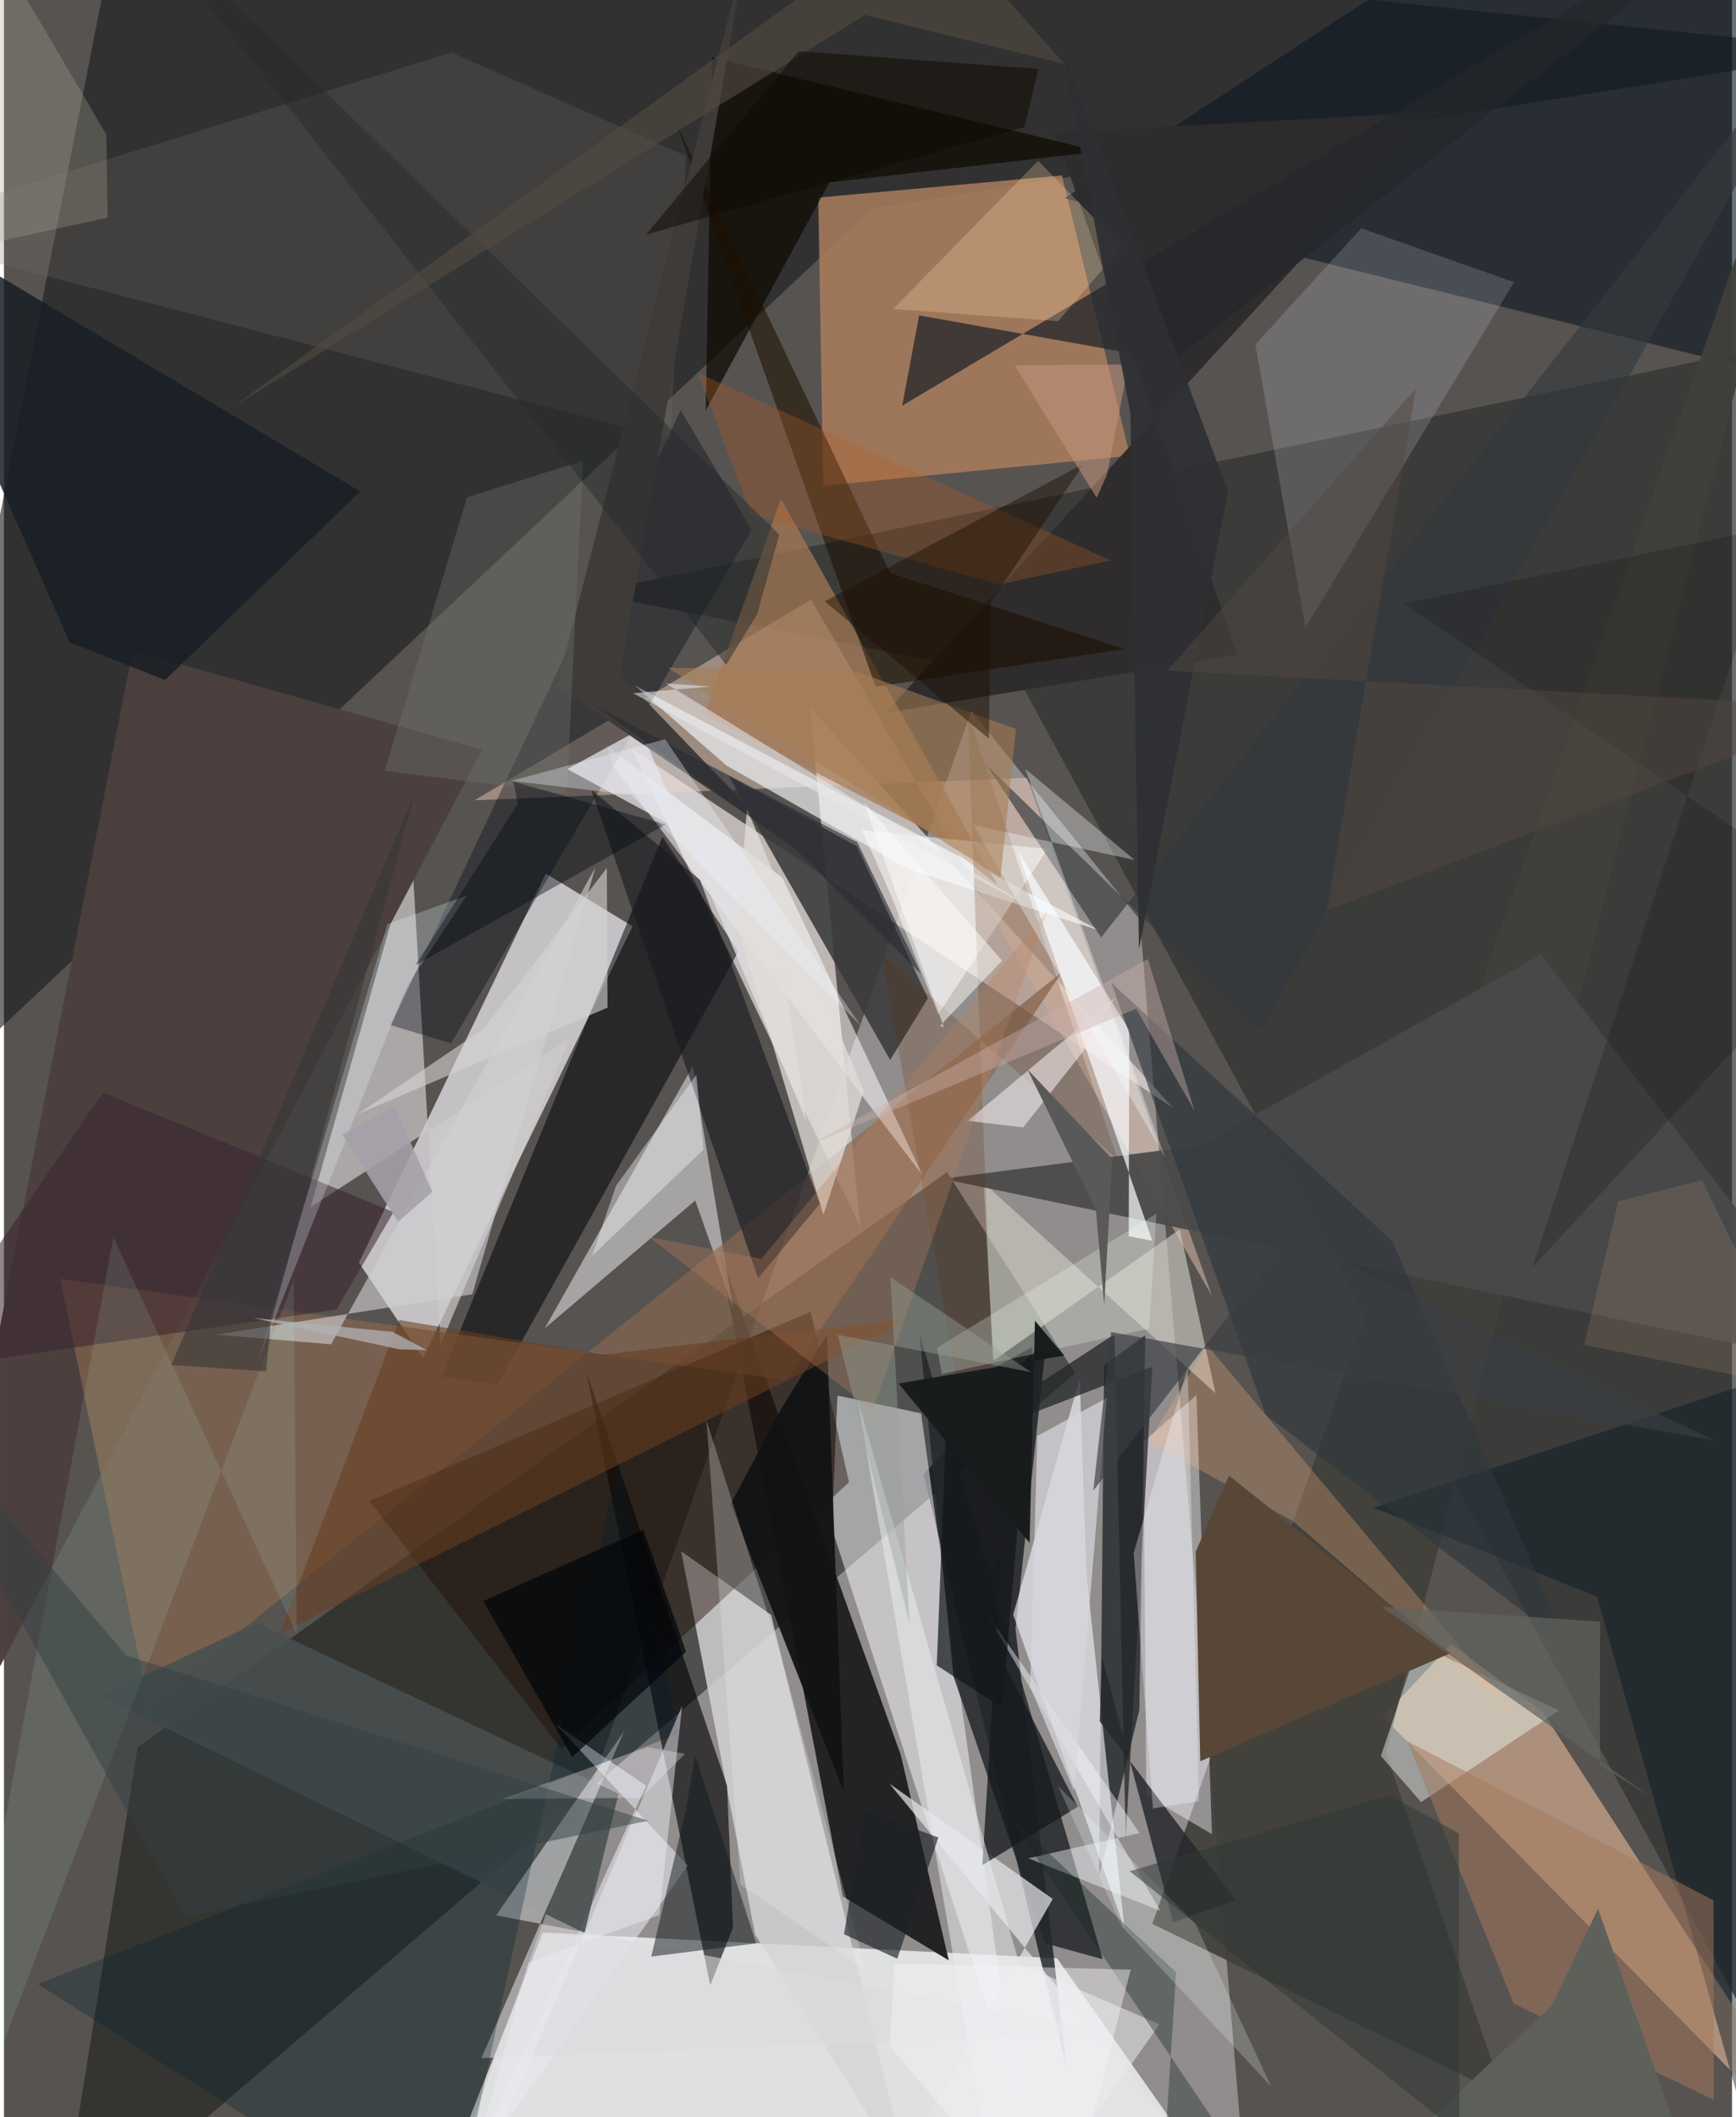 <svg xmlns="http://www.w3.org/2000/svg" width="228" height="278" viewBox="0 0 836 1024"><path fill="#575350" d="M0 0h836v1024H0z"/><path fill="#b5b3b3" fill-opacity=".612" d="M549.484 444.769l-81.485-100.945L205.553 1086h397.403z"/><path fill="#fbfdff" fill-opacity=".733" d="M260.738 934.724l248.702 12.401L607.317 1086H200.835z"/><path fill="#f2f2f6" fill-opacity=".694" d="M171.718 610.705l30.95 46.068L304.1 448.034l-41.978-25.54z"/><path fill="#181d17" fill-opacity=".537" d="M456.252 566.882L64.755 844.912 26.065 1086 518.19 664.173z"/><path fill="#1a1c1d" fill-opacity=".604" d="M59.39-62L-62 553.956l482.095-453.16L898 24.367z"/><path fill="#d9d0cd" fill-opacity=".796" d="M389.91 342.203l24.368 251.311-110.797-231.497 262.233 173.976z"/><path fill="#222224" fill-opacity=".984" d="M433.84 848.763l-88.062-244.841 60.1 313.341 51.193 30.884z"/><path fill="#15191e" fill-opacity=".788" d="M504.435 646.927l-59.48 66.196 69.205 287.328-24.803-212.601z"/><path fill="#303131" fill-opacity=".714" d="M898 1077.254V158.33L282.944 286.81l207.398 40.648z"/><path fill="#ffcca5" fill-opacity=".506" d="M667.14 830.36l32.942-35.134 44.386 32.885L898 1065.185z"/><path fill="#ab7e5d" fill-opacity=".843" d="M393.93 95.579l117.91-10.742 32.864 135.59L396.36 234.93z"/><path fill="#edccb7" fill-opacity=".463" d="M494.897 376.219l89.562 250.655-193.97-336.89-162.846 97.082z"/><path fill="#0e1822" fill-opacity=".616" d="M513.116 95.926L670.041-6.717 898-62l-46.595 241.781z"/><path fill="#f5f6fa" fill-opacity=".514" d="M403.22 674.996l-2.754 64.131 89.186 275.322-45.968-330.847z"/><path fill="#d4d4d5" fill-opacity=".824" d="M363.382 935.66l74.814 119.406-67.085-274.003-43.497-30.79z"/><path fill="#2a2e31" fill-opacity=".851" d="M532.238 660.278l19.886-14.517-2.855 181.222-19.456 80.484z"/><path fill="#cecbcb" fill-opacity=".706" d="M211.217 650.318L197.209 410.69l-48.872 173.166 125.594-81.65z"/><path fill="#000003" fill-opacity=".616" d="M281.718 663.515l59.968 296.708 10.999-27.953-2.872-68.615z"/><path fill="#f6f9ff" fill-opacity=".6" d="M488.235 780.984l53.822 151.589-18.368-171.044-3.26-94.886z"/><path fill="#f4f4f9" fill-opacity=".494" d="M261.632 642.468l72.803-61.862 18.219 51.795-19.435-116.74z"/><path fill="#000209" fill-opacity=".533" d="M238.776 669.796l116.51-209.54-36.743-55.576L211.55 665.829z"/><path fill="#423f3b" fill-opacity=".918" d="M725.442 1013.34l-169.904-82.818L898-47.31 668.502 847.743z"/><path fill="#3a3a3c" fill-opacity=".882" d="M446.966 482.828l-18.24 29.846-78.163-137.387 62.07 34.027z"/><path fill="#24272b" fill-opacity=".851" d="M459.361 810.81l44.325 129.118 27.889 7.69L442.8 644.634z"/><path fill="#4b403d" fill-opacity=".992" d="M-5.203 658.43L62.26 314.665l169.086 47.944L-62 920.184z"/><path fill="#cdcac1" fill-opacity=".643" d="M478.644 658.127l90.174-63.544 17.275 79.296-112.199-101.807z"/><path fill="#89674e" fill-opacity=".643" d="M378.593 667.547l133.488-197.62-442.157 354.57-42.766-205.999z"/><path fill="#fbf9ff" fill-opacity=".424" d="M584.407 887.133l-7.54-212.45-25.553 22.674 1.317 171.062z"/><path fill="#1f0a00" fill-opacity=".439" d="M269.716 845.832l-92.95-119.891 213.507-91.493 18.521 82.48z"/><path fill="#fffeff" fill-opacity=".537" d="M376.558 424.504l-84.843-63.766 2.77 9.646 150.171 198.5z"/><path fill="#f1f5f9" fill-opacity=".667" d="M530.311 450.143l-92.633-29.642-88.205-50.288-44.505-38.803z"/><path fill="#2e2c2c" fill-opacity=".988" d="M426.426 344.793l170.372-28.04-88.322-252.51 184.55-10.134z"/><path fill="#000613" fill-opacity=".361" d="M361.761 256.342l-34.372-57.941-140.294 297.417 29.232 8.803z"/><path fill="#e0e8f8" fill-opacity=".176" d="M605.406 166.64l51.2-56.22 73.927 26.046-100.907 167.107z"/><path fill="#494949" fill-opacity=".929" d="M578.876 553.958l-124.785 16.194L898 662.405 743.622 461.708z"/><path fill="#a67955" fill-opacity=".718" d="M338.898 345.56l110.61 57.532 31.15 25.082-104.756-186.943z"/><path fill="#f2fef8" fill-opacity=".439" d="M684.257 795.279l68.028 32.012-66.7 44.314-19.482-22.273z"/><path fill="#e8eaf2" fill-opacity=".569" d="M330.792 902.298l-63.917-68.462 43.789 29.883-88.448 192.13z"/><path fill="#181b20" fill-opacity=".624" d="M336.778 425.584l57.902 156.608-29.864 36.018-80.71-236.262z"/><path fill="#48504f" fill-opacity=".878" d="M122.281 784.925l-75.505 35.44 234.065 114.59 16.495-67.353z"/><path fill="#100b04" fill-opacity=".741" d="M342.606 27.71l187.236 45.576-130.532 14.94-59.825 110.296z"/><path fill="#78736b" fill-opacity=".239" d="M216.495 25.357L-62 111.97l384.333 100.358 7.623-136.85z"/><path fill="#e5e5e8" fill-opacity=".722" d="M507.372 918.435l-78.953-55.716 176.504 213.962L411.592 1086z"/><path fill="#fafcff" fill-opacity=".698" d="M490.411 411.654l65.136 188.472-11.418-2.16.272-99.737z"/><path fill="#e0e0e3" fill-opacity=".769" d="M370.563 425.074l-98.042-53.096 35.466-19.392L388.08 541.95z"/><path fill="#1b1000" fill-opacity=".557" d="M428.687 277.127l-103.38-217.3 96.42 272.322 120.338-18.199z"/><path fill="#051820" fill-opacity=".447" d="M662.575 729.193l108.123 43.055 75.387 268.12 39.906-385.003z"/><path fill="#24262a" fill-opacity=".761" d="M565.504 174.489L868.368-62 434.557 196.202l8.177-43.655z"/><path fill="#dcdbde" fill-opacity=".576" d="M300.076 837.238l-61.975 89.131 297.294 56.837-304.435 12.262z"/><path fill="#131a21" fill-opacity=".506" d="M313.147 946.329l50.755-6.399-29.461-90.89-4.532 26.255z"/><path fill="#181f25" fill-opacity=".851" d="M-62 97.907l234.344 139.759-94.423 91.271-46.155-18.285z"/><path fill="#fdfefe" fill-opacity=".51" d="M451.962 490.589l-22.804-57.434-14.062-31.641 89.87 9.146z"/><path fill="#222629" fill-opacity=".749" d="M542.677 889.468l12.88-228.428-103.955 40.288 85.674-56.048z"/><path fill="#26282d" fill-opacity=".839" d="M530.106 832.522l1.062-31.207L565.6 929.767l30.345-10.637z"/><path fill="#3f3c3a" fill-opacity=".996" d="M371.718 402.531l-73.58-76.418L359.332-26.31 267.63 331.83z"/><path fill="#2e363d" fill-opacity=".635" d="M610.405 684.305L756.1 795.603 671.793 600.4 535.649 475.292z"/><path fill="#001f2d" fill-opacity=".294" d="M326.326 838.466L297.43 706.307 215.482 1086 16.371 959.652z"/><path fill="#a6795c" fill-opacity=".51" d="M827.208 1015.619l-96.82-46.522-51.472-126.937 148.129 76.957z"/><path fill="#111315" fill-opacity=".941" d="M398.123 645.727l8.184 220.952-54.718-139.208 24.446-46.054z"/><path fill="#fdb881" fill-opacity=".275" d="M553.709 697.384l69.642 38.152L730.5 827.75 582.023 650.498z"/><path fill="#683f21" fill-opacity=".569" d="M133.472 790.127L439.287 637.47l-149.51 17.724-98.56-16.778z"/><path fill="#584637" d="M592.688 713.7l107.172 85.86-121.12 52.289-2.196-101.359z"/><path fill="#39242f" fill-opacity=".549" d="M47.9 528.439l-92.105 134.683 205.081-29.734 27.613-47.17z"/><path fill="#e1ddd8" fill-opacity=".753" d="M415.934 527.777L359.46 391.071l-4.623 56.921 41.596 139.596z"/><path fill="#5f2908" fill-opacity=".212" d="M424.661 461.41l114.121 99.372-72.565-215.835 17.056 451.02z"/><path fill="#f6f9ff" fill-opacity=".443" d="M559.412 924.185L474.57 779.077l74.846 107.504-53.848 12.212z"/><path fill="#101519" fill-opacity=".698" d="M451.27 805.502l5.18-131.653 41.197-22.37-14.63 174.564z"/><path fill="#ffdba9" fill-opacity=".255" d="M540.912 119.359l-40.616-41.58-70.082 71.684 79.793 5.86z"/><path fill="#cfd0d3" fill-opacity=".612" d="M158.277 650.189L286.09 419.62l-59.54 206.383-123.877 19.52z"/><path fill="#16191d" fill-opacity=".757" d="M482.453 753.214l-15.21 19.64 52.263 101.023-46.178 28.2z"/><path fill="#f3eaeb" fill-opacity=".58" d="M493.046 545.294l-26.865-3.181 71.444-59.677-15.728 26.363z"/><path fill="#ebecf3" fill-opacity=".482" d="M253.79 949.15l63.22-22.937 11.06-101.138L216.209 1086z"/><path fill="#ebecef" fill-opacity=".525" d="M559.047 979.122L483.25 1086l-70.31-409.311 78.219 273.024z"/><path fill="#34393d" fill-opacity=".655" d="M475.427 370.1l132.245 128.974L894.559-10.794l-363.763 464.25z"/><path fill="#eaf9ff" fill-opacity=".251" d="M194.587 477.58l-71.55 180.198 62.479-210.818 38.323-13.814z"/><path fill="#182a24" fill-opacity=".388" d="M595.372 1040.568L558.598 1086l8.455-132.021-81.725-76.673z"/><path fill="#f1fff5" fill-opacity=".247" d="M554.067 642.577l-100.285 22.004-2.444-12.693 106.158-64.853z"/><path fill="#c0ffea" fill-opacity=".106" d="M141.631 790.56l-1.488-171.153L-37.575 1086l90.51-487.723z"/><path fill="#b05a26" fill-opacity=".322" d="M481.652 282.649l-120.068-33.634-26.01-68.767 199.764 90.81z"/><path fill="#afa793" fill-opacity=".294" d="M49.555 65.138l.565 40.17-56.963 12.366-6.61-159.663z"/><path fill="#b8825e" fill-opacity=".314" d="M366.432 608.9l-54.476-10.732 108.223 83.895 84.632-241.36z"/><path fill="#e9ebee" fill-opacity=".278" d="M356.33 911.486l60.538 41.422-41.296-153.202-35.752-112.892z"/><path fill="#00050a" fill-opacity=".71" d="M329.992 798.884l-20.685-59.025-77.398 34.498 43.014 75.454z"/><path fill="#595a58" d="M528.211 584.947l4.067 46.141 3.832-70.57-40.977-43.318z"/><path fill="#d5d3d2" fill-opacity=".6" d="M291.996 487.376l-120.864 51.448 61.031-41.249 59.496-77.74z"/><path fill="#717470" fill-opacity=".361" d="M224.023 240.557l-39.81 132.259 88.036 11.141 7.927-161.125z"/><path fill="#d7d8dd" fill-opacity=".71" d="M496.474 815.877l21.194 50.13 15.828-189.871-33.573 18.395z"/><path fill="#f8feff" fill-opacity=".345" d="M561.702 559.775l-67.55-187.838 52.912 44.05-78.025-16.92z"/><path fill="#a77c52" fill-opacity=".557" d="M489.61 352.548l-76.746-27.543-91.665-2.027 160.875 101.388z"/><path fill="#000811" fill-opacity=".408" d="M246.29 378.024l2.389 10.543-49.558 78.159 121.034-67.962z"/><path fill="#262a2d" fill-opacity=".482" d="M375.105 258.546l-10.827 38.665-14.874 24.342L53.811-54.82z"/><path fill="#1c2229" fill-opacity=".651" d="M432.15 947.378l19.885-58.634-35.8-13.282-9.821 60.06z"/><path fill="#1d0e00" fill-opacity=".455" d="M522.417 224.288l-44.971 66.937-.974 66.06-79.391-66.42z"/><path fill="#e9e7e9" fill-opacity=".549" d="M320.236 330.576l21.936 1.461-37.851 3.228 191.256 103.058z"/><path fill="#f3f8ff" fill-opacity=".329" d="M555.851 874.69l-9.34-123.518 26.12-89.661 5.502 209.707z"/><path fill="#c3957e" fill-opacity=".561" d="M544.013 176.268l-10.331 53.225-5.057 11.277-39.692-64.069z"/><path fill="#544b43" fill-opacity=".624" d="M512.945 30.885L445.45-45.26 109.816 197.447 416.56 7.227z"/><path fill="#f3f5fd" fill-opacity=".408" d="M338.422 556.063l-3.426-36.299-38.875 53.712-11.63 34z"/><path fill="#ccafab" fill-opacity=".412" d="M547.696 487.885l28.205 49.234-22.492-73.262-163.624 89.979z"/><path fill="#eefdf9" fill-opacity=".22" d="M540.754 931.717l-30.805-67.853 66.431 66.543 36.638 78.712z"/><path fill="#363638" fill-opacity=".596" d="M126.809 663.248l-45.912-3.044 117.827-276.502-69.796 257.667z"/><path fill="#3a3e42" fill-opacity=".667" d="M827.66 696.797l-205.588-98.671-95.074 122.852 8.604-76.712z"/><path fill="#f6f3ff" fill-opacity=".302" d="M241.139 870.09l70.12-25.07 18.176 3.271-21.35 21.254z"/><path fill="#131313" fill-opacity=".239" d="M898 441.953L739.297 613.09 857.48 254.621l-180.205 37.29z"/><path fill="#f2be93" fill-opacity=".133" d="M821.536 570.794l-40.554 10.227-16.52 69.434 105.736 21.26z"/><path fill="#2e3033" fill-opacity=".929" d="M544.957 199.817L511.285 21.851l80.934 215.836-43.139 221.589z"/><path fill="#100a02" fill-opacity=".522" d="M500.432 33.361l-6.748 28.084-183.097 52.002 73.85-88.734z"/><path fill="#62645e" fill-opacity=".71" d="M666.323 777.123l105.809 7.237-.038 69.333 24.62 15.443z"/><path fill="#5e605b" fill-opacity=".984" d="M624.444 1086h204.354l-57.656-162.816-22.2 46.75z"/><path fill="#292c32" fill-opacity=".62" d="M383.857 411.561l59.74 59.443-30.776-63.672-126.7-65.92z"/><path fill="#2e3937" fill-opacity=".522" d="M670.478 868.303l33.3 18.488.33 145.118L544.573 905.03z"/><path fill="#eff5ff" fill-opacity=".341" d="M303.272 384.507l-57.68-6.84 74.234-20.146 94.47 138.331z"/><path fill="#544940" fill-opacity=".486" d="M639.967 440.355l43.179-252.64-120.359 136.664L898 342.263z"/><path fill="#171b1c" fill-opacity=".973" d="M512.878 655.672l-14.116-16.928-2.586 107.49-63.375-77.098z"/><path fill="#9ba297" fill-opacity=".416" d="M438.093 785.205l-34.747-139.59 93.677 18.09-68.175-45.96z"/><path fill="#b3b2b6" fill-opacity=".749" d="M120.556 637.44l70.744 15.192 13.293.351L188 644.196z"/><path fill="#a5a1a8" fill-opacity=".878" d="M207.248 576.369L190.7 590.997l-27.127-42.203 25.368-13.824z"/><path fill="#344041" fill-opacity=".478" d="M59.188 800.648l-120.133-140.92L87.76 926.918l223.929-46.296z"/><path fill="#fffefc" fill-opacity=".498" d="M482.863 464.649l-29.967 31.466 1.816.797-38.72-108.838z"/><path fill="#f5f4f8" fill-opacity=".451" d="M428.407 989.612l82.38 96.388 34.314-133.341-114.17-3.013z"/></svg>